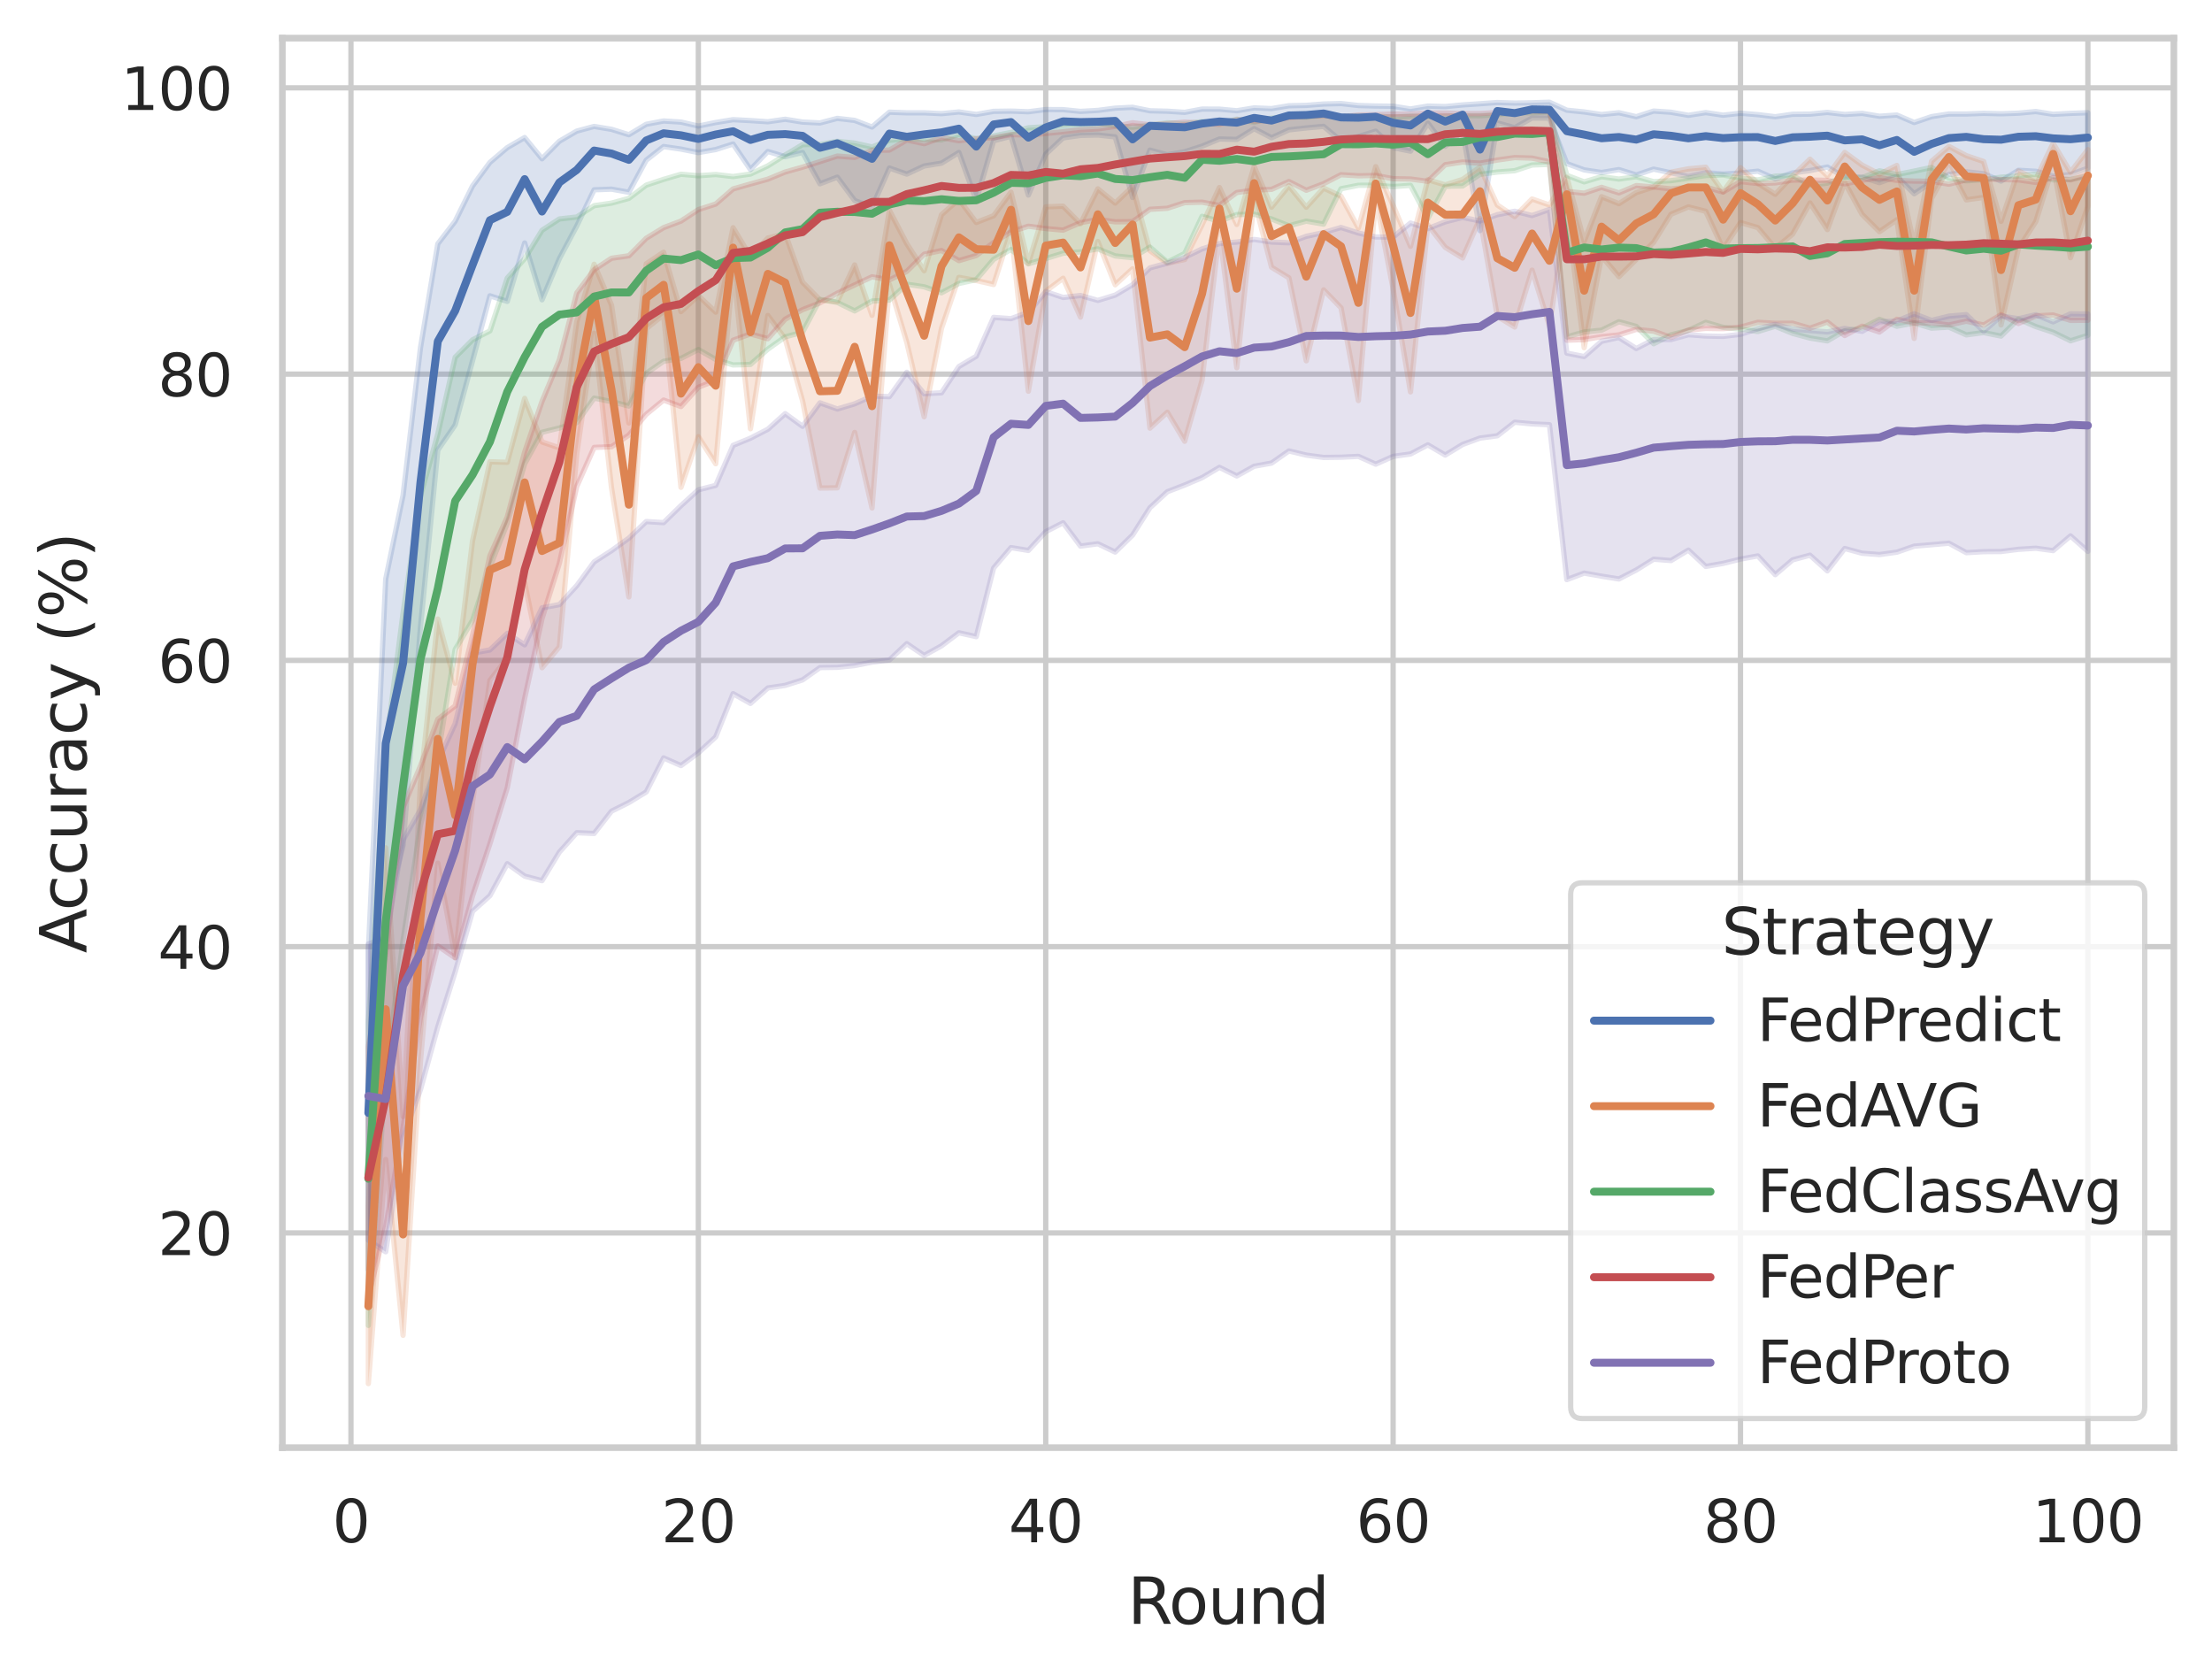 <?xml version="1.0" encoding="utf-8" standalone="no"?>
<!DOCTYPE svg PUBLIC "-//W3C//DTD SVG 1.1//EN"
  "http://www.w3.org/Graphics/SVG/1.1/DTD/svg11.dtd">
<svg xmlns:xlink="http://www.w3.org/1999/xlink" width="417.63pt" height="316.272pt" viewBox="0 0 417.63 316.272" xmlns="http://www.w3.org/2000/svg" version="1.1">
 <defs>
  <style type="text/css">*{stroke-linejoin: round; stroke-linecap: butt}</style>
 </defs>
 <g id="figure_1">
  <g id="patch_1">
   <path d="M 0 316.272 
L 417.63 316.272 
L 417.63 0 
L 0 0 
z
" style="fill: #ffffff"/>
  </g>
  <g id="axes_1">
   <g id="patch_2">
    <path d="M 53.31 273.312 
L 410.43 273.312 
L 410.43 7.2 
L 53.31 7.2 
z
" style="fill: #ffffff"/>
   </g>
   <g id="matplotlib.axis_1">
    <g id="xtick_1">
     <g id="line2d_1">
      <path d="M 66.263 273.312 
L 66.263 7.2 
" clip-path="url(#p0d50c5e06d)" style="fill: none; stroke: #cccccc; stroke-linecap: round"/>
     </g>
     <g id="text_1">
      <!-- 0 -->
      <g style="fill: #262626" transform="translate(62.764 291.17) scale(0.11 -0.11)">
       <defs>
        <path id="DejaVuSans-30" d="M 2034 4250 
Q 1547 4250 1301 3770 
Q 1056 3291 1056 2328 
Q 1056 1369 1301 889 
Q 1547 409 2034 409 
Q 2525 409 2770 889 
Q 3016 1369 3016 2328 
Q 3016 3291 2770 3770 
Q 2525 4250 2034 4250 
z
M 2034 4750 
Q 2819 4750 3233 4129 
Q 3647 3509 3647 2328 
Q 3647 1150 3233 529 
Q 2819 -91 2034 -91 
Q 1250 -91 836 529 
Q 422 1150 422 2328 
Q 422 3509 836 4129 
Q 1250 4750 2034 4750 
z
" transform="scale(0.016)"/>
       </defs>
       <use xlink:href="#DejaVuSans-30"/>
      </g>
     </g>
    </g>
    <g id="xtick_2">
     <g id="line2d_2">
      <path d="M 131.85 273.312 
L 131.85 7.2 
" clip-path="url(#p0d50c5e06d)" style="fill: none; stroke: #cccccc; stroke-linecap: round"/>
     </g>
     <g id="text_2">
      <!-- 20 -->
      <g style="fill: #262626" transform="translate(124.851 291.17) scale(0.11 -0.11)">
       <defs>
        <path id="DejaVuSans-32" d="M 1228 531 
L 3431 531 
L 3431 0 
L 469 0 
L 469 531 
Q 828 903 1448 1529 
Q 2069 2156 2228 2338 
Q 2531 2678 2651 2914 
Q 2772 3150 2772 3378 
Q 2772 3750 2511 3984 
Q 2250 4219 1831 4219 
Q 1534 4219 1204 4116 
Q 875 4013 500 3803 
L 500 4441 
Q 881 4594 1212 4672 
Q 1544 4750 1819 4750 
Q 2544 4750 2975 4387 
Q 3406 4025 3406 3419 
Q 3406 3131 3298 2873 
Q 3191 2616 2906 2266 
Q 2828 2175 2409 1742 
Q 1991 1309 1228 531 
z
" transform="scale(0.016)"/>
       </defs>
       <use xlink:href="#DejaVuSans-32"/>
       <use xlink:href="#DejaVuSans-30" x="63.623"/>
      </g>
     </g>
    </g>
    <g id="xtick_3">
     <g id="line2d_3">
      <path d="M 197.437 273.312 
L 197.437 7.2 
" clip-path="url(#p0d50c5e06d)" style="fill: none; stroke: #cccccc; stroke-linecap: round"/>
     </g>
     <g id="text_3">
      <!-- 40 -->
      <g style="fill: #262626" transform="translate(190.438 291.17) scale(0.11 -0.11)">
       <defs>
        <path id="DejaVuSans-34" d="M 2419 4116 
L 825 1625 
L 2419 1625 
L 2419 4116 
z
M 2253 4666 
L 3047 4666 
L 3047 1625 
L 3713 1625 
L 3713 1100 
L 3047 1100 
L 3047 0 
L 2419 0 
L 2419 1100 
L 313 1100 
L 313 1709 
L 2253 4666 
z
" transform="scale(0.016)"/>
       </defs>
       <use xlink:href="#DejaVuSans-34"/>
       <use xlink:href="#DejaVuSans-30" x="63.623"/>
      </g>
     </g>
    </g>
    <g id="xtick_4">
     <g id="line2d_4">
      <path d="M 263.024 273.312 
L 263.024 7.2 
" clip-path="url(#p0d50c5e06d)" style="fill: none; stroke: #cccccc; stroke-linecap: round"/>
     </g>
     <g id="text_4">
      <!-- 60 -->
      <g style="fill: #262626" transform="translate(256.025 291.17) scale(0.11 -0.11)">
       <defs>
        <path id="DejaVuSans-36" d="M 2113 2584 
Q 1688 2584 1439 2293 
Q 1191 2003 1191 1497 
Q 1191 994 1439 701 
Q 1688 409 2113 409 
Q 2538 409 2786 701 
Q 3034 994 3034 1497 
Q 3034 2003 2786 2293 
Q 2538 2584 2113 2584 
z
M 3366 4563 
L 3366 3988 
Q 3128 4100 2886 4159 
Q 2644 4219 2406 4219 
Q 1781 4219 1451 3797 
Q 1122 3375 1075 2522 
Q 1259 2794 1537 2939 
Q 1816 3084 2150 3084 
Q 2853 3084 3261 2657 
Q 3669 2231 3669 1497 
Q 3669 778 3244 343 
Q 2819 -91 2113 -91 
Q 1303 -91 875 529 
Q 447 1150 447 2328 
Q 447 3434 972 4092 
Q 1497 4750 2381 4750 
Q 2619 4750 2861 4703 
Q 3103 4656 3366 4563 
z
" transform="scale(0.016)"/>
       </defs>
       <use xlink:href="#DejaVuSans-36"/>
       <use xlink:href="#DejaVuSans-30" x="63.623"/>
      </g>
     </g>
    </g>
    <g id="xtick_5">
     <g id="line2d_5">
      <path d="M 328.61 273.312 
L 328.61 7.2 
" clip-path="url(#p0d50c5e06d)" style="fill: none; stroke: #cccccc; stroke-linecap: round"/>
     </g>
     <g id="text_5">
      <!-- 80 -->
      <g style="fill: #262626" transform="translate(321.612 291.17) scale(0.11 -0.11)">
       <defs>
        <path id="DejaVuSans-38" d="M 2034 2216 
Q 1584 2216 1326 1975 
Q 1069 1734 1069 1313 
Q 1069 891 1326 650 
Q 1584 409 2034 409 
Q 2484 409 2743 651 
Q 3003 894 3003 1313 
Q 3003 1734 2745 1975 
Q 2488 2216 2034 2216 
z
M 1403 2484 
Q 997 2584 770 2862 
Q 544 3141 544 3541 
Q 544 4100 942 4425 
Q 1341 4750 2034 4750 
Q 2731 4750 3128 4425 
Q 3525 4100 3525 3541 
Q 3525 3141 3298 2862 
Q 3072 2584 2669 2484 
Q 3125 2378 3379 2068 
Q 3634 1759 3634 1313 
Q 3634 634 3220 271 
Q 2806 -91 2034 -91 
Q 1263 -91 848 271 
Q 434 634 434 1313 
Q 434 1759 690 2068 
Q 947 2378 1403 2484 
z
M 1172 3481 
Q 1172 3119 1398 2916 
Q 1625 2713 2034 2713 
Q 2441 2713 2670 2916 
Q 2900 3119 2900 3481 
Q 2900 3844 2670 4047 
Q 2441 4250 2034 4250 
Q 1625 4250 1398 4047 
Q 1172 3844 1172 3481 
z
" transform="scale(0.016)"/>
       </defs>
       <use xlink:href="#DejaVuSans-38"/>
       <use xlink:href="#DejaVuSans-30" x="63.623"/>
      </g>
     </g>
    </g>
    <g id="xtick_6">
     <g id="line2d_6">
      <path d="M 394.197 273.312 
L 394.197 7.2 
" clip-path="url(#p0d50c5e06d)" style="fill: none; stroke: #cccccc; stroke-linecap: round"/>
     </g>
     <g id="text_6">
      <!-- 100 -->
      <g style="fill: #262626" transform="translate(383.699 291.17) scale(0.11 -0.11)">
       <defs>
        <path id="DejaVuSans-31" d="M 794 531 
L 1825 531 
L 1825 4091 
L 703 3866 
L 703 4441 
L 1819 4666 
L 2450 4666 
L 2450 531 
L 3481 531 
L 3481 0 
L 794 0 
L 794 531 
z
" transform="scale(0.016)"/>
       </defs>
       <use xlink:href="#DejaVuSans-31"/>
       <use xlink:href="#DejaVuSans-30" x="63.623"/>
       <use xlink:href="#DejaVuSans-30" x="127.246"/>
      </g>
     </g>
    </g>
    <g id="text_7">
     <!-- Round -->
     <g style="fill: #262626" transform="translate(212.886 306.576) scale(0.12 -0.12)">
      <defs>
       <path id="DejaVuSans-52" d="M 2841 2188 
Q 3044 2119 3236 1894 
Q 3428 1669 3622 1275 
L 4263 0 
L 3584 0 
L 2988 1197 
Q 2756 1666 2539 1819 
Q 2322 1972 1947 1972 
L 1259 1972 
L 1259 0 
L 628 0 
L 628 4666 
L 2053 4666 
Q 2853 4666 3247 4331 
Q 3641 3997 3641 3322 
Q 3641 2881 3436 2590 
Q 3231 2300 2841 2188 
z
M 1259 4147 
L 1259 2491 
L 2053 2491 
Q 2509 2491 2742 2702 
Q 2975 2913 2975 3322 
Q 2975 3731 2742 3939 
Q 2509 4147 2053 4147 
L 1259 4147 
z
" transform="scale(0.016)"/>
       <path id="DejaVuSans-6f" d="M 1959 3097 
Q 1497 3097 1228 2736 
Q 959 2375 959 1747 
Q 959 1119 1226 758 
Q 1494 397 1959 397 
Q 2419 397 2687 759 
Q 2956 1122 2956 1747 
Q 2956 2369 2687 2733 
Q 2419 3097 1959 3097 
z
M 1959 3584 
Q 2709 3584 3137 3096 
Q 3566 2609 3566 1747 
Q 3566 888 3137 398 
Q 2709 -91 1959 -91 
Q 1206 -91 779 398 
Q 353 888 353 1747 
Q 353 2609 779 3096 
Q 1206 3584 1959 3584 
z
" transform="scale(0.016)"/>
       <path id="DejaVuSans-75" d="M 544 1381 
L 544 3500 
L 1119 3500 
L 1119 1403 
Q 1119 906 1312 657 
Q 1506 409 1894 409 
Q 2359 409 2629 706 
Q 2900 1003 2900 1516 
L 2900 3500 
L 3475 3500 
L 3475 0 
L 2900 0 
L 2900 538 
Q 2691 219 2414 64 
Q 2138 -91 1772 -91 
Q 1169 -91 856 284 
Q 544 659 544 1381 
z
M 1991 3584 
L 1991 3584 
z
" transform="scale(0.016)"/>
       <path id="DejaVuSans-6e" d="M 3513 2113 
L 3513 0 
L 2938 0 
L 2938 2094 
Q 2938 2591 2744 2837 
Q 2550 3084 2163 3084 
Q 1697 3084 1428 2787 
Q 1159 2491 1159 1978 
L 1159 0 
L 581 0 
L 581 3500 
L 1159 3500 
L 1159 2956 
Q 1366 3272 1645 3428 
Q 1925 3584 2291 3584 
Q 2894 3584 3203 3211 
Q 3513 2838 3513 2113 
z
" transform="scale(0.016)"/>
       <path id="DejaVuSans-64" d="M 2906 2969 
L 2906 4863 
L 3481 4863 
L 3481 0 
L 2906 0 
L 2906 525 
Q 2725 213 2448 61 
Q 2172 -91 1784 -91 
Q 1150 -91 751 415 
Q 353 922 353 1747 
Q 353 2572 751 3078 
Q 1150 3584 1784 3584 
Q 2172 3584 2448 3432 
Q 2725 3281 2906 2969 
z
M 947 1747 
Q 947 1113 1208 752 
Q 1469 391 1925 391 
Q 2381 391 2643 752 
Q 2906 1113 2906 1747 
Q 2906 2381 2643 2742 
Q 2381 3103 1925 3103 
Q 1469 3103 1208 2742 
Q 947 2381 947 1747 
z
" transform="scale(0.016)"/>
      </defs>
      <use xlink:href="#DejaVuSans-52"/>
      <use xlink:href="#DejaVuSans-6f" x="64.982"/>
      <use xlink:href="#DejaVuSans-75" x="126.164"/>
      <use xlink:href="#DejaVuSans-6e" x="189.543"/>
      <use xlink:href="#DejaVuSans-64" x="252.922"/>
     </g>
    </g>
   </g>
   <g id="matplotlib.axis_2">
    <g id="ytick_1">
     <g id="line2d_7">
      <path d="M 53.31 232.766 
L 410.43 232.766 
" clip-path="url(#p0d50c5e06d)" style="fill: none; stroke: #cccccc; stroke-linecap: round"/>
     </g>
     <g id="text_8">
      <!-- 20 -->
      <g style="fill: #262626" transform="translate(29.812 236.945) scale(0.11 -0.11)">
       <use xlink:href="#DejaVuSans-32"/>
       <use xlink:href="#DejaVuSans-30" x="63.623"/>
      </g>
     </g>
    </g>
    <g id="ytick_2">
     <g id="line2d_8">
      <path d="M 53.31 178.72 
L 410.43 178.72 
" clip-path="url(#p0d50c5e06d)" style="fill: none; stroke: #cccccc; stroke-linecap: round"/>
     </g>
     <g id="text_9">
      <!-- 40 -->
      <g style="fill: #262626" transform="translate(29.812 182.9) scale(0.11 -0.11)">
       <use xlink:href="#DejaVuSans-34"/>
       <use xlink:href="#DejaVuSans-30" x="63.623"/>
      </g>
     </g>
    </g>
    <g id="ytick_3">
     <g id="line2d_9">
      <path d="M 53.31 124.675 
L 410.43 124.675 
" clip-path="url(#p0d50c5e06d)" style="fill: none; stroke: #cccccc; stroke-linecap: round"/>
     </g>
     <g id="text_10">
      <!-- 60 -->
      <g style="fill: #262626" transform="translate(29.812 128.854) scale(0.11 -0.11)">
       <use xlink:href="#DejaVuSans-36"/>
       <use xlink:href="#DejaVuSans-30" x="63.623"/>
      </g>
     </g>
    </g>
    <g id="ytick_4">
     <g id="line2d_10">
      <path d="M 53.31 70.63 
L 410.43 70.63 
" clip-path="url(#p0d50c5e06d)" style="fill: none; stroke: #cccccc; stroke-linecap: round"/>
     </g>
     <g id="text_11">
      <!-- 80 -->
      <g style="fill: #262626" transform="translate(29.812 74.809) scale(0.11 -0.11)">
       <use xlink:href="#DejaVuSans-38"/>
       <use xlink:href="#DejaVuSans-30" x="63.623"/>
      </g>
     </g>
    </g>
    <g id="ytick_5">
     <g id="line2d_11">
      <path d="M 53.31 16.585 
L 410.43 16.585 
" clip-path="url(#p0d50c5e06d)" style="fill: none; stroke: #cccccc; stroke-linecap: round"/>
     </g>
     <g id="text_12">
      <!-- 100 -->
      <g style="fill: #262626" transform="translate(22.814 20.764) scale(0.11 -0.11)">
       <use xlink:href="#DejaVuSans-31"/>
       <use xlink:href="#DejaVuSans-30" x="63.623"/>
       <use xlink:href="#DejaVuSans-30" x="127.246"/>
      </g>
     </g>
    </g>
    <g id="text_13">
     <!-- Accuracy (%) -->
     <g style="fill: #262626" transform="translate(16.318 179.939) rotate(-90) scale(0.12 -0.12)">
      <defs>
       <path id="DejaVuSans-41" d="M 2188 4044 
L 1331 1722 
L 3047 1722 
L 2188 4044 
z
M 1831 4666 
L 2547 4666 
L 4325 0 
L 3669 0 
L 3244 1197 
L 1141 1197 
L 716 0 
L 50 0 
L 1831 4666 
z
" transform="scale(0.016)"/>
       <path id="DejaVuSans-63" d="M 3122 3366 
L 3122 2828 
Q 2878 2963 2633 3030 
Q 2388 3097 2138 3097 
Q 1578 3097 1268 2742 
Q 959 2388 959 1747 
Q 959 1106 1268 751 
Q 1578 397 2138 397 
Q 2388 397 2633 464 
Q 2878 531 3122 666 
L 3122 134 
Q 2881 22 2623 -34 
Q 2366 -91 2075 -91 
Q 1284 -91 818 406 
Q 353 903 353 1747 
Q 353 2603 823 3093 
Q 1294 3584 2113 3584 
Q 2378 3584 2631 3529 
Q 2884 3475 3122 3366 
z
" transform="scale(0.016)"/>
       <path id="DejaVuSans-72" d="M 2631 2963 
Q 2534 3019 2420 3045 
Q 2306 3072 2169 3072 
Q 1681 3072 1420 2755 
Q 1159 2438 1159 1844 
L 1159 0 
L 581 0 
L 581 3500 
L 1159 3500 
L 1159 2956 
Q 1341 3275 1631 3429 
Q 1922 3584 2338 3584 
Q 2397 3584 2469 3576 
Q 2541 3569 2628 3553 
L 2631 2963 
z
" transform="scale(0.016)"/>
       <path id="DejaVuSans-61" d="M 2194 1759 
Q 1497 1759 1228 1600 
Q 959 1441 959 1056 
Q 959 750 1161 570 
Q 1363 391 1709 391 
Q 2188 391 2477 730 
Q 2766 1069 2766 1631 
L 2766 1759 
L 2194 1759 
z
M 3341 1997 
L 3341 0 
L 2766 0 
L 2766 531 
Q 2569 213 2275 61 
Q 1981 -91 1556 -91 
Q 1019 -91 701 211 
Q 384 513 384 1019 
Q 384 1609 779 1909 
Q 1175 2209 1959 2209 
L 2766 2209 
L 2766 2266 
Q 2766 2663 2505 2880 
Q 2244 3097 1772 3097 
Q 1472 3097 1187 3025 
Q 903 2953 641 2809 
L 641 3341 
Q 956 3463 1253 3523 
Q 1550 3584 1831 3584 
Q 2591 3584 2966 3190 
Q 3341 2797 3341 1997 
z
" transform="scale(0.016)"/>
       <path id="DejaVuSans-79" d="M 2059 -325 
Q 1816 -950 1584 -1140 
Q 1353 -1331 966 -1331 
L 506 -1331 
L 506 -850 
L 844 -850 
Q 1081 -850 1212 -737 
Q 1344 -625 1503 -206 
L 1606 56 
L 191 3500 
L 800 3500 
L 1894 763 
L 2988 3500 
L 3597 3500 
L 2059 -325 
z
" transform="scale(0.016)"/>
       <path id="DejaVuSans-20" transform="scale(0.016)"/>
       <path id="DejaVuSans-28" d="M 1984 4856 
Q 1566 4138 1362 3434 
Q 1159 2731 1159 2009 
Q 1159 1288 1364 580 
Q 1569 -128 1984 -844 
L 1484 -844 
Q 1016 -109 783 600 
Q 550 1309 550 2009 
Q 550 2706 781 3412 
Q 1013 4119 1484 4856 
L 1984 4856 
z
" transform="scale(0.016)"/>
       <path id="DejaVuSans-25" d="M 4653 2053 
Q 4381 2053 4226 1822 
Q 4072 1591 4072 1178 
Q 4072 772 4226 539 
Q 4381 306 4653 306 
Q 4919 306 5073 539 
Q 5228 772 5228 1178 
Q 5228 1588 5073 1820 
Q 4919 2053 4653 2053 
z
M 4653 2450 
Q 5147 2450 5437 2106 
Q 5728 1763 5728 1178 
Q 5728 594 5436 251 
Q 5144 -91 4653 -91 
Q 4153 -91 3862 251 
Q 3572 594 3572 1178 
Q 3572 1766 3864 2108 
Q 4156 2450 4653 2450 
z
M 1428 4353 
Q 1159 4353 1004 4120 
Q 850 3888 850 3481 
Q 850 3069 1003 2837 
Q 1156 2606 1428 2606 
Q 1700 2606 1854 2837 
Q 2009 3069 2009 3481 
Q 2009 3884 1853 4118 
Q 1697 4353 1428 4353 
z
M 4250 4750 
L 4750 4750 
L 1831 -91 
L 1331 -91 
L 4250 4750 
z
M 1428 4750 
Q 1922 4750 2215 4408 
Q 2509 4066 2509 3481 
Q 2509 2891 2217 2550 
Q 1925 2209 1428 2209 
Q 931 2209 642 2551 
Q 353 2894 353 3481 
Q 353 4063 643 4406 
Q 934 4750 1428 4750 
z
" transform="scale(0.016)"/>
       <path id="DejaVuSans-29" d="M 513 4856 
L 1013 4856 
Q 1481 4119 1714 3412 
Q 1947 2706 1947 2009 
Q 1947 1309 1714 600 
Q 1481 -109 1013 -844 
L 513 -844 
Q 928 -128 1133 580 
Q 1338 1288 1338 2009 
Q 1338 2731 1133 3434 
Q 928 4138 513 4856 
z
" transform="scale(0.016)"/>
      </defs>
      <use xlink:href="#DejaVuSans-41"/>
      <use xlink:href="#DejaVuSans-63" x="66.658"/>
      <use xlink:href="#DejaVuSans-63" x="121.639"/>
      <use xlink:href="#DejaVuSans-75" x="176.619"/>
      <use xlink:href="#DejaVuSans-72" x="239.998"/>
      <use xlink:href="#DejaVuSans-61" x="281.111"/>
      <use xlink:href="#DejaVuSans-63" x="342.391"/>
      <use xlink:href="#DejaVuSans-79" x="397.371"/>
      <use xlink:href="#DejaVuSans-20" x="456.551"/>
      <use xlink:href="#DejaVuSans-28" x="488.338"/>
      <use xlink:href="#DejaVuSans-25" x="527.352"/>
      <use xlink:href="#DejaVuSans-29" x="622.371"/>
     </g>
    </g>
   </g>
   <g id="PolyCollection_1">
    <defs>
     <path id="md886fabb04" d="M 69.543 -136.769 
L 69.543 -76.594 
L 72.822 -143.853 
L 76.101 -156.66 
L 79.381 -197.849 
L 82.66 -231.292 
L 85.939 -236.048 
L 89.219 -248.17 
L 92.498 -260.426 
L 95.777 -259.371 
L 99.057 -270.401 
L 102.336 -259.672 
L 105.615 -267.447 
L 108.895 -273.618 
L 112.174 -280.439 
L 115.453 -280.56 
L 118.733 -279.971 
L 122.012 -286.04 
L 125.291 -288.603 
L 128.571 -288.123 
L 131.85 -287.465 
L 135.13 -288.037 
L 138.409 -289.084 
L 141.688 -284.26 
L 144.968 -287.674 
L 148.247 -286.691 
L 151.526 -287.483 
L 154.806 -281.576 
L 158.085 -282.825 
L 161.364 -278.414 
L 164.644 -277.151 
L 167.923 -284.552 
L 171.202 -283.403 
L 174.482 -284.931 
L 177.761 -285.469 
L 181.04 -287.488 
L 184.32 -278.422 
L 187.599 -289.696 
L 190.878 -290.553 
L 194.158 -279.45 
L 197.437 -287.183 
L 200.716 -290.242 
L 203.996 -290.71 
L 207.275 -290.782 
L 210.554 -290.429 
L 213.834 -278.991 
L 217.113 -287.932 
L 220.392 -287.056 
L 223.672 -287.625 
L 226.951 -288.679 
L 230.23 -290.027 
L 233.51 -289.949 
L 236.789 -291.985 
L 240.068 -290.269 
L 243.348 -291.757 
L 246.627 -292.118 
L 249.906 -292.415 
L 253.186 -289.661 
L 256.465 -290.498 
L 259.744 -291.498 
L 263.024 -288.405 
L 266.303 -287.731 
L 269.582 -293.026 
L 272.862 -288.645 
L 276.141 -291.57 
L 279.42 -272.738 
L 282.7 -293.073 
L 285.979 -292.163 
L 289.258 -293.994 
L 292.538 -293.962 
L 295.817 -285.388 
L 299.096 -284.197 
L 302.376 -283.706 
L 305.655 -284.254 
L 308.934 -283.245 
L 312.214 -284.341 
L 315.493 -283.651 
L 318.772 -282.934 
L 322.052 -283.676 
L 325.331 -283.409 
L 328.61 -283.615 
L 331.89 -283.955 
L 335.169 -282.505 
L 338.449 -283.631 
L 341.728 -284.066 
L 345.007 -284.737 
L 348.287 -282.807 
L 351.566 -282.828 
L 354.845 -281.789 
L 358.125 -282.965 
L 361.404 -279.687 
L 364.683 -281.884 
L 367.963 -283.339 
L 371.242 -283.833 
L 374.521 -283.483 
L 377.801 -282.084 
L 381.08 -284.123 
L 384.359 -283.935 
L 387.639 -283.016 
L 390.918 -283.313 
L 394.197 -284.535 
L 394.197 -294.991 
L 394.197 -294.991 
L 390.918 -294.872 
L 387.639 -294.697 
L 384.359 -295.215 
L 381.08 -294.91 
L 377.801 -294.795 
L 374.521 -294.879 
L 371.242 -294.755 
L 367.963 -294.758 
L 364.683 -294.254 
L 361.404 -293.143 
L 358.125 -294.554 
L 354.845 -294.328 
L 351.566 -294.872 
L 348.287 -294.666 
L 345.007 -295.053 
L 341.728 -294.731 
L 338.449 -294.699 
L 335.169 -294.235 
L 331.89 -294.63 
L 328.61 -294.897 
L 325.331 -294.527 
L 322.052 -295.016 
L 318.772 -294.504 
L 315.493 -295.081 
L 312.214 -295.305 
L 308.934 -294.24 
L 305.655 -294.991 
L 302.376 -294.651 
L 299.096 -295.137 
L 295.817 -295.469 
L 292.538 -296.976 
L 289.258 -296.87 
L 285.979 -296.814 
L 282.7 -296.918 
L 279.42 -296.684 
L 276.141 -296.464 
L 272.862 -296.154 
L 269.582 -296.247 
L 266.303 -295.697 
L 263.024 -296.221 
L 259.744 -296.259 
L 256.465 -296.354 
L 253.186 -296.724 
L 249.906 -296.636 
L 246.627 -296.379 
L 243.348 -296.31 
L 240.068 -295.768 
L 236.789 -295.904 
L 233.51 -295.366 
L 230.23 -295.669 
L 226.951 -295.679 
L 223.672 -295.063 
L 220.392 -295.276 
L 217.113 -295.357 
L 213.834 -296.017 
L 210.554 -295.852 
L 207.275 -295.429 
L 203.996 -295.24 
L 200.716 -295.575 
L 197.437 -295.593 
L 194.158 -295.173 
L 190.878 -295.298 
L 187.599 -295.248 
L 184.32 -294.67 
L 181.04 -295.135 
L 177.761 -294.817 
L 174.482 -294.98 
L 171.202 -294.978 
L 167.923 -295.091 
L 164.644 -292.29 
L 161.364 -293.542 
L 158.085 -293.922 
L 154.806 -293.063 
L 151.526 -293.228 
L 148.247 -293.759 
L 144.968 -293.288 
L 141.688 -293.507 
L 138.409 -293.681 
L 135.13 -293.143 
L 131.85 -292.474 
L 128.571 -293.227 
L 125.291 -293.43 
L 122.012 -292.812 
L 118.733 -290.837 
L 115.453 -291.857 
L 112.174 -292.402 
L 108.895 -291.522 
L 105.615 -289.609 
L 102.336 -286.296 
L 99.057 -290.305 
L 95.777 -288.403 
L 92.498 -285.609 
L 89.219 -281.162 
L 85.939 -274.507 
L 82.66 -270.239 
L 79.381 -250.581 
L 76.101 -222.789 
L 72.822 -206.942 
L 69.543 -136.769 
z
" style="stroke: #4c72b0; stroke-opacity: 0.2"/>
    </defs>
    <g clip-path="url(#p0d50c5e06d)">
     <use xlink:href="#md886fabb04" x="0" y="316.272" style="fill: #4c72b0; fill-opacity: 0.2; stroke: #4c72b0; stroke-opacity: 0.2"/>
    </g>
   </g>
   <g id="PolyCollection_2">
    <defs>
     <path id="m6a79863cb0" d="M 69.543 -88.071 
L 69.543 -55.056 
L 72.822 -97.373 
L 76.101 -64.17 
L 79.381 -115.88 
L 82.66 -153.305 
L 85.939 -135.478 
L 89.219 -164.816 
L 92.498 -187.821 
L 95.777 -192.033 
L 99.057 -206.281 
L 102.336 -190.207 
L 105.615 -194.162 
L 108.895 -230.582 
L 112.174 -253.357 
L 115.453 -224.197 
L 118.733 -203.571 
L 122.012 -254.238 
L 125.291 -256.847 
L 128.571 -224.265 
L 131.85 -233.826 
L 135.13 -228.716 
L 138.409 -265.667 
L 141.688 -235.323 
L 144.968 -256.707 
L 148.247 -252.31 
L 151.526 -240.593 
L 154.806 -224.127 
L 158.085 -224.177 
L 161.364 -234.636 
L 164.644 -220.363 
L 167.923 -262.576 
L 171.202 -251.643 
L 174.482 -237.587 
L 177.761 -254.289 
L 181.04 -263.906 
L 184.32 -263.314 
L 187.599 -262.558 
L 190.878 -272.752 
L 194.158 -242.414 
L 197.437 -261.296 
L 200.716 -263.74 
L 203.996 -256.405 
L 207.275 -270.687 
L 210.554 -262.509 
L 213.834 -265.529 
L 217.113 -235.442 
L 220.392 -238.44 
L 223.672 -232.964 
L 226.951 -244.472 
L 230.23 -272.391 
L 233.51 -246.839 
L 236.789 -278.547 
L 240.068 -265.826 
L 243.348 -263.824 
L 246.627 -248.154 
L 249.906 -261.545 
L 253.186 -258.165 
L 256.465 -240.65 
L 259.744 -278.742 
L 263.024 -261.731 
L 266.303 -242.281 
L 269.582 -273.809 
L 272.862 -269.577 
L 276.141 -267.562 
L 279.42 -275.003 
L 282.7 -256.549 
L 285.979 -254.528 
L 289.258 -265.266 
L 292.538 -254.721 
L 295.817 -276.296 
L 299.096 -250.628 
L 302.376 -267.932 
L 305.655 -264.042 
L 308.934 -267.309 
L 312.214 -270.534 
L 315.493 -275.825 
L 318.772 -277.205 
L 322.052 -276.379 
L 325.331 -269.279 
L 328.61 -274.259 
L 331.89 -273.3 
L 335.169 -269.412 
L 338.449 -272.073 
L 341.728 -277.953 
L 345.007 -272.933 
L 348.287 -281.818 
L 351.566 -275.8 
L 354.845 -272.534 
L 358.125 -274.777 
L 361.404 -252.382 
L 364.683 -278.812 
L 367.963 -284.739 
L 371.242 -278.542 
L 374.521 -279.004 
L 377.801 -254.932 
L 381.08 -269.363 
L 384.359 -274.432 
L 387.639 -284.938 
L 390.918 -267.622 
L 394.197 -277.346 
L 394.197 -288.026 
L 394.197 -288.026 
L 390.918 -283.762 
L 387.639 -289.21 
L 384.359 -282.407 
L 381.08 -284.006 
L 377.801 -274.49 
L 374.521 -285.778 
L 371.242 -286.89 
L 367.963 -288.626 
L 364.683 -285.827 
L 361.404 -269.954 
L 358.125 -285.04 
L 354.845 -283.408 
L 351.566 -285.108 
L 348.287 -287.504 
L 345.007 -283.051 
L 341.728 -286.221 
L 338.449 -283.045 
L 335.169 -279.593 
L 331.89 -281.676 
L 328.61 -284.613 
L 325.331 -280.06 
L 322.052 -284.7 
L 318.772 -284.397 
L 315.493 -283.769 
L 312.214 -280.972 
L 308.934 -279.917 
L 305.655 -277.819 
L 302.376 -279.137 
L 299.096 -270.713 
L 295.817 -282.832 
L 292.538 -277.565 
L 289.258 -278.703 
L 285.979 -275.382 
L 282.7 -277.568 
L 279.42 -284.714 
L 276.141 -282.394 
L 272.862 -281.366 
L 269.582 -282.342 
L 266.303 -269.778 
L 263.024 -277.494 
L 259.744 -284.807 
L 256.465 -273.225 
L 253.186 -279.222 
L 249.906 -280.77 
L 246.627 -277.155 
L 243.348 -281.194 
L 240.068 -277.161 
L 236.789 -284.835 
L 233.51 -273.9 
L 230.23 -280.866 
L 226.951 -273.84 
L 223.672 -267.276 
L 220.392 -266.581 
L 217.113 -268.942 
L 213.834 -281.058 
L 210.554 -277.931 
L 207.275 -280.616 
L 203.996 -274.027 
L 200.716 -277.345 
L 197.437 -277.223 
L 194.158 -266.568 
L 190.878 -279.993 
L 187.599 -275.548 
L 184.32 -274.27 
L 181.04 -278.648 
L 177.761 -275.743 
L 174.482 -265.158 
L 171.202 -270.267 
L 167.923 -276.561 
L 164.644 -256.736 
L 161.364 -266.255 
L 158.085 -259.311 
L 154.806 -259.651 
L 151.526 -262.989 
L 148.247 -272.126 
L 144.968 -271.332 
L 141.688 -267.825 
L 138.409 -273.275 
L 135.13 -257.335 
L 131.85 -260.457 
L 128.571 -257.441 
L 125.291 -268.658 
L 122.012 -266.47 
L 118.733 -236.416 
L 115.453 -258.667 
L 112.174 -266.389 
L 108.895 -255.533 
L 105.615 -231.712 
L 102.336 -232.838 
L 99.057 -241.059 
L 95.777 -228.988 
L 92.498 -229.09 
L 89.219 -214.191 
L 85.939 -187.283 
L 82.66 -199.393 
L 79.381 -168.33 
L 76.101 -105.49 
L 72.822 -156.21 
L 69.543 -88.071 
z
" style="stroke: #dd8452; stroke-opacity: 0.2"/>
    </defs>
    <g clip-path="url(#p0d50c5e06d)">
     <use xlink:href="#m6a79863cb0" x="0" y="316.272" style="fill: #dd8452; fill-opacity: 0.2; stroke: #dd8452; stroke-opacity: 0.2"/>
    </g>
   </g>
   <g id="PolyCollection_3">
    <defs>
     <path id="mfaac827de0" d="M 69.543 -123.157 
L 69.543 -66.042 
L 72.822 -113.516 
L 76.101 -138.745 
L 79.381 -160.482 
L 82.66 -173.522 
L 85.939 -193.669 
L 89.219 -199.157 
L 92.498 -209.22 
L 95.777 -217.515 
L 99.057 -228.708 
L 102.336 -234.661 
L 105.615 -235.473 
L 108.895 -236.498 
L 112.174 -241.115 
L 115.453 -240.456 
L 118.733 -239.618 
L 122.012 -245.793 
L 125.291 -248.067 
L 128.571 -248.606 
L 131.85 -250.29 
L 135.13 -248.405 
L 138.409 -247.368 
L 141.688 -247.464 
L 144.968 -250.355 
L 148.247 -252.676 
L 151.526 -253.558 
L 154.806 -259.742 
L 158.085 -259.177 
L 161.364 -257.577 
L 164.644 -259.433 
L 167.923 -259.621 
L 171.202 -262.611 
L 174.482 -262.121 
L 177.761 -260.998 
L 181.04 -262.751 
L 184.32 -263.476 
L 187.599 -267.322 
L 190.878 -269.17 
L 194.158 -266.455 
L 197.437 -267.46 
L 200.716 -268.461 
L 203.996 -268.717 
L 207.275 -269.288 
L 210.554 -267.952 
L 213.834 -267.615 
L 217.113 -269.62 
L 220.392 -266.775 
L 223.672 -268.42 
L 226.951 -275.433 
L 230.23 -274.496 
L 233.51 -275.757 
L 236.789 -275.831 
L 240.068 -274.935 
L 243.348 -273.637 
L 246.627 -274.52 
L 249.906 -273.955 
L 253.186 -280.638 
L 256.465 -281.286 
L 259.744 -281.3 
L 263.024 -281.044 
L 266.303 -281.275 
L 269.582 -275.036 
L 272.862 -281.1 
L 276.141 -281.156 
L 279.42 -283.358 
L 282.7 -283.792 
L 285.979 -284.042 
L 289.258 -285.118 
L 292.538 -285.242 
L 295.817 -252.666 
L 299.096 -253.592 
L 302.376 -253.935 
L 305.655 -255.534 
L 308.934 -254.646 
L 312.214 -251.37 
L 315.493 -253.056 
L 318.772 -253.896 
L 322.052 -255.413 
L 325.331 -254.466 
L 328.61 -254.128 
L 331.89 -253.689 
L 335.169 -254.674 
L 338.449 -253.33 
L 341.728 -252.448 
L 345.007 -251.917 
L 348.287 -253.822 
L 351.566 -254.294 
L 354.845 -255.988 
L 358.125 -254.679 
L 361.404 -255.296 
L 364.683 -254.323 
L 367.963 -254.515 
L 371.242 -253.049 
L 374.521 -253.487 
L 377.801 -252.818 
L 381.08 -256.03 
L 384.359 -254.618 
L 387.639 -253.54 
L 390.918 -251.93 
L 394.197 -252.971 
L 394.197 -283.063 
L 394.197 -283.063 
L 390.918 -282.4 
L 387.639 -282.309 
L 384.359 -283.391 
L 381.08 -283.059 
L 377.801 -282.818 
L 374.521 -282.369 
L 371.242 -282.13 
L 367.963 -282.635 
L 364.683 -284.658 
L 361.404 -283.968 
L 358.125 -283.316 
L 354.845 -284.026 
L 351.566 -282.728 
L 348.287 -282.888 
L 345.007 -281.701 
L 341.728 -281.338 
L 338.449 -283.148 
L 335.169 -283.019 
L 331.89 -282.3 
L 328.61 -282.657 
L 325.331 -283.236 
L 322.052 -283.138 
L 318.772 -282.636 
L 315.493 -282.166 
L 312.214 -281.973 
L 308.934 -282.917 
L 305.655 -282.468 
L 302.376 -282.918 
L 299.096 -281.937 
L 295.817 -283.173 
L 292.538 -295.131 
L 289.258 -294.983 
L 285.979 -294.972 
L 282.7 -294.61 
L 279.42 -294.425 
L 276.141 -294.431 
L 272.862 -294.327 
L 269.582 -294.235 
L 266.303 -294.356 
L 263.024 -294.125 
L 259.744 -294.389 
L 256.465 -294.419 
L 253.186 -294.259 
L 249.906 -294.504 
L 246.627 -294.164 
L 243.348 -294.342 
L 240.068 -293.971 
L 236.789 -293.196 
L 233.51 -293.773 
L 230.23 -292.969 
L 226.951 -293.331 
L 223.672 -292.907 
L 220.392 -293.091 
L 217.113 -292.678 
L 213.834 -292.258 
L 210.554 -292.573 
L 207.275 -293.029 
L 203.996 -292.957 
L 200.716 -292.839 
L 197.437 -292.352 
L 194.158 -292.144 
L 190.878 -291.27 
L 187.599 -290.602 
L 184.32 -290.095 
L 181.04 -290.893 
L 177.761 -289.862 
L 174.482 -289.958 
L 171.202 -290.057 
L 167.923 -289.791 
L 164.644 -288.524 
L 161.364 -289.251 
L 158.085 -289.591 
L 154.806 -289.014 
L 151.526 -288.971 
L 148.247 -287.012 
L 144.968 -284.959 
L 141.688 -283.411 
L 138.409 -282.944 
L 135.13 -283.327 
L 131.85 -283.094 
L 128.571 -283.378 
L 125.291 -282.407 
L 122.012 -281.322 
L 118.733 -278.825 
L 115.453 -277.925 
L 112.174 -277.445 
L 108.895 -275.298 
L 105.615 -274.934 
L 102.336 -272.795 
L 99.057 -267.427 
L 95.777 -263.778 
L 92.498 -253.798 
L 89.219 -252.108 
L 85.939 -248.829 
L 82.66 -234.346 
L 79.381 -222.637 
L 76.101 -200.563 
L 72.822 -175.045 
L 69.543 -123.157 
z
" style="stroke: #55a868; stroke-opacity: 0.2"/>
    </defs>
    <g clip-path="url(#p0d50c5e06d)">
     <use xlink:href="#mfaac827de0" x="0" y="316.272" style="fill: #55a868; fill-opacity: 0.2; stroke: #55a868; stroke-opacity: 0.2"/>
    </g>
   </g>
   <g id="PolyCollection_4">
    <defs>
     <path id="m81b90d39f4" d="M 69.543 -118.686 
L 69.543 -71.571 
L 72.822 -84.654 
L 76.101 -103.369 
L 79.381 -124.244 
L 82.66 -137.691 
L 85.939 -135.434 
L 89.219 -147.144 
L 92.498 -156.986 
L 95.777 -167.542 
L 99.057 -184.427 
L 102.336 -199.488 
L 105.615 -209.952 
L 108.895 -224.434 
L 112.174 -231.803 
L 115.453 -231.934 
L 118.733 -234.13 
L 122.012 -238.054 
L 125.291 -240.739 
L 128.571 -239.519 
L 131.85 -243.162 
L 135.13 -244.46 
L 138.409 -252.039 
L 141.688 -253.23 
L 144.968 -252.325 
L 148.247 -256.017 
L 151.526 -257.811 
L 154.806 -259.09 
L 158.085 -260.921 
L 161.364 -262.485 
L 164.644 -264.013 
L 167.923 -263.429 
L 171.202 -265.027 
L 174.482 -268.278 
L 177.761 -268.976 
L 181.04 -267.066 
L 184.32 -268.028 
L 187.599 -270.478 
L 190.878 -272.498 
L 194.158 -273.565 
L 197.437 -273.127 
L 200.716 -272.825 
L 203.996 -274.221 
L 207.275 -274.859 
L 210.554 -274.391 
L 213.834 -274.426 
L 217.113 -276.759 
L 220.392 -276.951 
L 223.672 -278.013 
L 226.951 -278.101 
L 230.23 -277.494 
L 233.51 -279.929 
L 236.789 -280.388 
L 240.068 -280.52 
L 243.348 -281.998 
L 246.627 -280.352 
L 249.906 -281.592 
L 253.186 -283.289 
L 256.465 -283.082 
L 259.744 -283.152 
L 263.024 -282.533 
L 266.303 -282.472 
L 269.582 -282.043 
L 272.862 -285.18 
L 276.141 -285.68 
L 279.42 -285.465 
L 282.7 -286.061 
L 285.979 -286.522 
L 289.258 -286.422 
L 292.538 -285.721 
L 295.817 -252.044 
L 299.096 -252.163 
L 302.376 -252.707 
L 305.655 -253.049 
L 308.934 -254.082 
L 312.214 -253.747 
L 315.493 -252.567 
L 318.772 -253.94 
L 322.052 -254.275 
L 325.331 -254.222 
L 328.61 -254.516 
L 331.89 -255.42 
L 335.169 -255.233 
L 338.449 -255.251 
L 341.728 -254.307 
L 345.007 -255.476 
L 348.287 -252.923 
L 351.566 -254.683 
L 354.845 -253.588 
L 358.125 -256.002 
L 361.404 -255.294 
L 364.683 -255.323 
L 367.963 -254.916 
L 371.242 -255.635 
L 374.521 -254.908 
L 377.801 -256.862 
L 381.08 -255.197 
L 384.359 -256.634 
L 387.639 -256.803 
L 390.918 -255.786 
L 394.197 -255.805 
L 394.197 -283.309 
L 394.197 -283.309 
L 390.918 -282.32 
L 387.639 -282.747 
L 384.359 -281.836 
L 381.08 -282.306 
L 377.801 -282.367 
L 374.521 -282.495 
L 371.242 -282.301 
L 367.963 -281.504 
L 364.683 -282.051 
L 361.404 -282.077 
L 358.125 -282.222 
L 354.845 -282.729 
L 351.566 -282.237 
L 348.287 -281.553 
L 345.007 -282.209 
L 341.728 -282.288 
L 338.449 -282.263 
L 335.169 -281.747 
L 331.89 -281.625 
L 328.61 -281.995 
L 325.331 -280.013 
L 322.052 -280.95 
L 318.772 -280.916 
L 315.493 -280.598 
L 312.214 -280.968 
L 308.934 -281.234 
L 305.655 -279.853 
L 302.376 -280.902 
L 299.096 -279.797 
L 295.817 -280.144 
L 292.538 -295.235 
L 289.258 -295.314 
L 285.979 -295.089 
L 282.7 -295.026 
L 279.42 -294.832 
L 276.141 -294.837 
L 272.862 -294.925 
L 269.582 -294.944 
L 266.303 -294.743 
L 263.024 -294.737 
L 259.744 -294.635 
L 256.465 -294.565 
L 253.186 -294.22 
L 249.906 -294.441 
L 246.627 -294.336 
L 243.348 -294.082 
L 240.068 -293.537 
L 236.789 -293.438 
L 233.51 -293.692 
L 230.23 -292.782 
L 226.951 -293.048 
L 223.672 -293.219 
L 220.392 -292.919 
L 217.113 -292.704 
L 213.834 -293.094 
L 210.554 -292.403 
L 207.275 -291.941 
L 203.996 -291.769 
L 200.716 -291.39 
L 197.437 -291.07 
L 194.158 -290.767 
L 190.878 -290.855 
L 187.599 -290.273 
L 184.32 -290.074 
L 181.04 -289.702 
L 177.761 -290.287 
L 174.482 -289.145 
L 171.202 -289.839 
L 167.923 -287.937 
L 164.644 -287.906 
L 161.364 -286.559 
L 158.085 -286.809 
L 154.806 -285.752 
L 151.526 -284.715 
L 148.247 -283.794 
L 144.968 -282.442 
L 141.688 -281.537 
L 138.409 -280.603 
L 135.13 -277.754 
L 131.85 -276.691 
L 128.571 -274.532 
L 125.291 -273.293 
L 122.012 -271.296 
L 118.733 -267.981 
L 115.453 -267.512 
L 112.174 -265.358 
L 108.895 -260.97 
L 105.615 -248.358 
L 102.336 -240.492 
L 99.057 -230.919 
L 95.777 -218.669 
L 92.498 -211.355 
L 89.219 -196.323 
L 85.939 -183.001 
L 82.66 -180.481 
L 79.381 -171.653 
L 76.101 -163.829 
L 72.822 -136.197 
L 69.543 -118.686 
z
" style="stroke: #c44e52; stroke-opacity: 0.2"/>
    </defs>
    <g clip-path="url(#p0d50c5e06d)">
     <use xlink:href="#m81b90d39f4" x="0" y="316.272" style="fill: #c44e52; fill-opacity: 0.2; stroke: #c44e52; stroke-opacity: 0.2"/>
    </g>
   </g>
   <g id="PolyCollection_5">
    <defs>
     <path id="mb4840c134a" d="M 69.543 -138.055 
L 69.543 -82.132 
L 72.822 -79.942 
L 76.101 -101.521 
L 79.381 -110.533 
L 82.66 -122.429 
L 85.939 -132.783 
L 89.219 -144.219 
L 92.498 -147.173 
L 95.777 -153.212 
L 99.057 -150.866 
L 102.336 -150.006 
L 105.615 -155.407 
L 108.895 -159.061 
L 112.174 -158.916 
L 115.453 -163.125 
L 118.733 -164.763 
L 122.012 -166.761 
L 125.291 -173.183 
L 128.571 -171.735 
L 131.85 -174.141 
L 135.13 -177.148 
L 138.409 -185.309 
L 141.688 -183.471 
L 144.968 -186.385 
L 148.247 -186.876 
L 151.526 -187.912 
L 154.806 -190.235 
L 158.085 -190.287 
L 161.364 -190.614 
L 164.644 -191.272 
L 167.923 -191.67 
L 171.202 -194.758 
L 174.482 -192.524 
L 177.761 -194.345 
L 181.04 -196.808 
L 184.32 -196.076 
L 187.599 -209.034 
L 190.878 -212.888 
L 194.158 -212.35 
L 197.437 -215.898 
L 200.716 -217.572 
L 203.996 -213.175 
L 207.275 -213.608 
L 210.554 -212.046 
L 213.834 -215.251 
L 217.113 -220.414 
L 220.392 -223.433 
L 223.672 -224.697 
L 226.951 -226.095 
L 230.23 -228.036 
L 233.51 -226.414 
L 236.789 -228.247 
L 240.068 -228.841 
L 243.348 -231.137 
L 246.627 -230.349 
L 249.906 -229.908 
L 253.186 -229.95 
L 256.465 -230.112 
L 259.744 -228.641 
L 263.024 -230.109 
L 266.303 -230.558 
L 269.582 -232.287 
L 272.862 -230.358 
L 276.141 -232.357 
L 279.42 -233.563 
L 282.7 -233.997 
L 285.979 -236.555 
L 289.258 -236.243 
L 292.538 -236.093 
L 295.817 -206.843 
L 299.096 -208.072 
L 302.376 -207.489 
L 305.655 -206.967 
L 308.934 -208.656 
L 312.214 -210.7 
L 315.493 -210.441 
L 318.772 -212.416 
L 322.052 -209.332 
L 325.331 -209.908 
L 328.61 -210.72 
L 331.89 -211.321 
L 335.169 -207.776 
L 338.449 -210.573 
L 341.728 -211.454 
L 345.007 -208.499 
L 348.287 -212.72 
L 351.566 -211.823 
L 354.845 -211.573 
L 358.125 -212.021 
L 361.404 -213.156 
L 364.683 -213.431 
L 367.963 -213.715 
L 371.242 -211.93 
L 374.521 -212.121 
L 377.801 -212.147 
L 381.08 -212.561 
L 384.359 -212.771 
L 387.639 -212.321 
L 390.918 -215.096 
L 394.197 -212.179 
L 394.197 -256.994 
L 394.197 -256.994 
L 390.918 -257.023 
L 387.639 -255.508 
L 384.359 -256.855 
L 381.08 -256.088 
L 377.801 -256.629 
L 374.521 -253.722 
L 371.242 -256.868 
L 367.963 -256.581 
L 364.683 -255.777 
L 361.404 -257.031 
L 358.125 -255.639 
L 354.845 -255.541 
L 351.566 -253.714 
L 348.287 -254.268 
L 345.007 -253.607 
L 341.728 -253.877 
L 338.449 -254.163 
L 335.169 -255.009 
L 331.89 -254.223 
L 328.61 -253.149 
L 325.331 -252.765 
L 322.052 -252.836 
L 318.772 -253.08 
L 315.493 -252.17 
L 312.214 -252.163 
L 308.934 -250.476 
L 305.655 -252.558 
L 302.376 -251.839 
L 299.096 -248.957 
L 295.817 -249.607 
L 292.538 -276.733 
L 289.258 -275.578 
L 285.979 -276.391 
L 282.7 -275.741 
L 279.42 -274.554 
L 276.141 -275.227 
L 272.862 -274.395 
L 269.582 -273.109 
L 266.303 -274.158 
L 263.024 -271.513 
L 259.744 -271.536 
L 256.465 -272.279 
L 253.186 -273.325 
L 249.906 -272.359 
L 246.627 -271.662 
L 243.348 -270.437 
L 240.068 -270.578 
L 236.789 -271.065 
L 233.51 -270.575 
L 230.23 -270.281 
L 226.951 -269.28 
L 223.672 -267.682 
L 220.392 -266.584 
L 217.113 -265.696 
L 213.834 -262.514 
L 210.554 -260.559 
L 207.275 -259.555 
L 203.996 -260.486 
L 200.716 -260.112 
L 197.437 -261.213 
L 194.158 -257.328 
L 190.878 -256.107 
L 187.599 -256.355 
L 184.32 -249.01 
L 181.04 -247.07 
L 177.761 -242.12 
L 174.482 -241.929 
L 171.202 -245.984 
L 167.923 -241.386 
L 164.644 -241.488 
L 161.364 -240.03 
L 158.085 -239.057 
L 154.806 -240.218 
L 151.526 -235.784 
L 148.247 -238.18 
L 144.968 -235.231 
L 141.688 -233.545 
L 138.409 -232.188 
L 135.13 -224.63 
L 131.85 -223.797 
L 128.571 -220.81 
L 125.291 -217.603 
L 122.012 -217.81 
L 118.733 -214.676 
L 115.453 -212.306 
L 112.174 -210.188 
L 108.895 -205.706 
L 105.615 -202.128 
L 102.336 -201.52 
L 99.057 -194.536 
L 95.777 -196.687 
L 92.498 -193.567 
L 89.219 -192.964 
L 85.939 -179.674 
L 82.66 -172.481 
L 79.381 -163.386 
L 76.101 -157.719 
L 72.822 -139.162 
L 69.543 -138.055 
z
" style="stroke: #8172b3; stroke-opacity: 0.2"/>
    </defs>
    <g clip-path="url(#p0d50c5e06d)">
     <use xlink:href="#mb4840c134a" x="0" y="316.272" style="fill: #8172b3; fill-opacity: 0.2; stroke: #8172b3; stroke-opacity: 0.2"/>
    </g>
   </g>
   <g id="line2d_12">
    <path d="M 69.543 210.105 
L 72.822 140.347 
L 76.101 125.21 
L 79.381 91.096 
L 82.66 64.438 
L 85.939 58.672 
L 89.219 50.037 
L 92.498 41.572 
L 95.777 39.996 
L 99.057 33.816 
L 102.336 39.935 
L 105.615 34.443 
L 108.895 32.079 
L 112.174 28.422 
L 115.453 28.988 
L 118.733 30.176 
L 122.012 26.518 
L 125.291 25.169 
L 128.571 25.544 
L 131.85 26.227 
L 135.13 25.392 
L 138.409 24.777 
L 141.688 26.419 
L 144.968 25.452 
L 148.247 25.318 
L 151.526 25.645 
L 154.806 27.9 
L 158.085 27.058 
L 161.364 28.441 
L 164.644 29.984 
L 167.923 25.216 
L 171.202 25.828 
L 174.482 25.368 
L 177.761 24.99 
L 181.04 24.288 
L 184.32 27.672 
L 187.599 23.493 
L 190.878 23.044 
L 194.158 25.98 
L 197.437 24.065 
L 200.716 22.91 
L 203.996 23.049 
L 207.275 22.981 
L 210.554 22.821 
L 213.834 26.311 
L 217.113 23.751 
L 220.392 23.902 
L 223.672 24.029 
L 226.951 23.334 
L 230.23 22.933 
L 233.51 23.16 
L 236.789 22.256 
L 240.068 22.763 
L 243.348 21.796 
L 246.627 21.713 
L 249.906 21.428 
L 253.186 22.169 
L 256.465 22.222 
L 259.744 22.031 
L 263.024 23.187 
L 266.303 23.686 
L 269.582 21.441 
L 272.862 22.953 
L 276.141 21.64 
L 279.42 28.241 
L 282.7 20.956 
L 285.979 21.358 
L 289.258 20.653 
L 292.538 20.707 
L 295.817 24.77 
L 299.096 25.408 
L 302.376 26.105 
L 305.655 25.867 
L 308.934 26.357 
L 312.214 25.349 
L 315.493 25.632 
L 318.772 26.115 
L 322.052 25.699 
L 325.331 26.074 
L 328.61 25.899 
L 331.89 25.887 
L 335.169 26.612 
L 338.449 25.923 
L 341.728 25.813 
L 345.007 25.608 
L 348.287 26.507 
L 351.566 26.309 
L 354.845 27.425 
L 358.125 26.425 
L 361.404 28.662 
L 364.683 27.168 
L 367.963 26.072 
L 371.242 25.839 
L 374.521 26.279 
L 377.801 26.377 
L 381.08 25.816 
L 384.359 25.716 
L 387.639 26.122 
L 390.918 26.286 
L 394.197 25.968 
" clip-path="url(#p0d50c5e06d)" style="fill: none; stroke: #4c72b0; stroke-width: 1.5; stroke-linecap: round"/>
   </g>
   <g id="line2d_13">
    <path d="M 69.543 246.602 
L 72.822 190.532 
L 76.101 233.057 
L 79.381 173.421 
L 82.66 139.497 
L 85.939 153.925 
L 89.219 125.339 
L 92.498 107.583 
L 95.777 106.18 
L 99.057 91.082 
L 102.336 104.026 
L 105.615 102.482 
L 108.895 73.232 
L 112.174 56.011 
L 115.453 73.556 
L 118.733 95.281 
L 122.012 56.257 
L 125.291 53.767 
L 128.571 74.317 
L 131.85 69.316 
L 135.13 72.819 
L 138.409 46.751 
L 141.688 62.721 
L 144.968 51.706 
L 148.247 53.354 
L 151.526 64.38 
L 154.806 73.869 
L 158.085 73.78 
L 161.364 65.468 
L 164.644 76.685 
L 167.923 46.308 
L 171.202 55.091 
L 174.482 63.39 
L 177.761 50.238 
L 181.04 44.81 
L 184.32 47.05 
L 187.599 47.146 
L 190.878 39.601 
L 194.158 60.615 
L 197.437 46.368 
L 200.716 45.798 
L 203.996 50.494 
L 207.275 40.46 
L 210.554 45.876 
L 213.834 42.383 
L 217.113 63.738 
L 220.392 63.117 
L 223.672 65.545 
L 226.951 55.462 
L 230.23 39.369 
L 233.51 54.5 
L 236.789 34.573 
L 240.068 44.576 
L 243.348 42.928 
L 246.627 52.229 
L 249.906 44.198 
L 253.186 46.499 
L 256.465 57.176 
L 259.744 34.645 
L 263.024 46.32 
L 266.303 59.088 
L 269.582 38.252 
L 272.862 40.534 
L 276.141 40.495 
L 279.42 36.11 
L 282.7 48.757 
L 285.979 50.555 
L 289.258 44.086 
L 292.538 49.233 
L 295.817 36.682 
L 299.096 54.884 
L 302.376 42.787 
L 305.655 45.376 
L 308.934 42.184 
L 312.214 40.452 
L 315.493 36.489 
L 318.772 35.392 
L 322.052 35.382 
L 325.331 41.47 
L 328.61 36.458 
L 331.89 38.555 
L 335.169 41.636 
L 338.449 38.384 
L 341.728 33.942 
L 345.007 37.857 
L 348.287 31.432 
L 351.566 35.4 
L 354.845 37.73 
L 358.125 36.147 
L 361.404 54.876 
L 364.683 33.855 
L 367.963 29.648 
L 371.242 33.299 
L 374.521 33.587 
L 377.801 50.989 
L 381.08 38.746 
L 384.359 37.68 
L 387.639 29.047 
L 390.918 39.881 
L 394.197 33.149 
" clip-path="url(#p0d50c5e06d)" style="fill: none; stroke: #dd8452; stroke-width: 1.5; stroke-linecap: round"/>
   </g>
   <g id="line2d_14">
    <path d="M 69.543 222.533 
L 72.822 173.967 
L 76.101 148.383 
L 79.381 124.496 
L 82.66 111.088 
L 85.939 94.586 
L 89.219 89.634 
L 92.498 83.412 
L 95.777 73.959 
L 99.057 67.423 
L 102.336 61.695 
L 105.615 59.396 
L 108.895 58.978 
L 112.174 55.992 
L 115.453 55.204 
L 118.733 55.212 
L 122.012 51.087 
L 125.291 48.815 
L 128.571 49.108 
L 131.85 48.043 
L 135.13 50.068 
L 138.409 48.728 
L 141.688 48.619 
L 144.968 46.764 
L 148.247 43.875 
L 151.526 43.259 
L 154.806 40.159 
L 158.085 39.977 
L 161.364 40.024 
L 164.644 40.352 
L 167.923 38.607 
L 171.202 37.842 
L 174.482 37.965 
L 177.761 37.609 
L 181.04 37.934 
L 184.32 37.811 
L 187.599 36.373 
L 190.878 34.514 
L 194.158 34.604 
L 197.437 33.584 
L 200.716 33.09 
L 203.996 33.259 
L 207.275 32.761 
L 210.554 33.781 
L 213.834 34 
L 217.113 33.458 
L 220.392 33.009 
L 223.672 33.57 
L 226.951 30.151 
L 230.23 30.355 
L 233.51 30.015 
L 236.789 30.449 
L 240.068 29.635 
L 243.348 29.527 
L 246.627 29.348 
L 249.906 29.116 
L 253.186 27.215 
L 256.465 27.241 
L 259.744 27.07 
L 263.024 27.316 
L 266.303 26.942 
L 269.582 29.106 
L 272.862 26.885 
L 276.141 26.804 
L 279.42 25.915 
L 282.7 25.866 
L 285.979 25.224 
L 289.258 25.295 
L 292.538 25.006 
L 295.817 47.707 
L 299.096 46.721 
L 302.376 47.1 
L 305.655 46.748 
L 308.934 46.846 
L 312.214 47.685 
L 315.493 47.557 
L 318.772 46.731 
L 322.052 45.767 
L 325.331 46.928 
L 328.61 46.849 
L 331.89 46.822 
L 335.169 46.682 
L 338.449 46.521 
L 341.728 48.319 
L 345.007 47.821 
L 348.287 46.061 
L 351.566 45.871 
L 354.845 45.723 
L 358.125 45.634 
L 361.404 45.666 
L 364.683 45.753 
L 367.963 46.545 
L 371.242 47.287 
L 374.521 46.954 
L 377.801 47.328 
L 381.08 46.142 
L 384.359 46.369 
L 387.639 46.555 
L 390.918 46.792 
L 394.197 46.566 
" clip-path="url(#p0d50c5e06d)" style="fill: none; stroke: #55a868; stroke-width: 1.5; stroke-linecap: round"/>
   </g>
   <g id="line2d_15">
    <path d="M 69.543 222.303 
L 72.822 207.309 
L 76.101 184.169 
L 79.381 168.538 
L 82.66 157.5 
L 85.939 156.848 
L 89.219 143.495 
L 92.498 133.364 
L 95.777 124.088 
L 99.057 107.503 
L 102.336 96.823 
L 105.615 87.238 
L 108.895 73.07 
L 112.174 66.362 
L 115.453 64.918 
L 118.733 63.645 
L 122.012 60.101 
L 125.291 58.02 
L 128.571 57.373 
L 131.85 54.951 
L 135.13 52.881 
L 138.409 47.749 
L 141.688 47.369 
L 144.968 45.963 
L 148.247 44.436 
L 151.526 43.829 
L 154.806 41.003 
L 158.085 40.186 
L 161.364 39.446 
L 164.644 38.116 
L 167.923 38.107 
L 171.202 36.647 
L 174.482 35.923 
L 177.761 35.112 
L 181.04 35.47 
L 184.32 35.45 
L 187.599 34.558 
L 190.878 33.025 
L 194.158 33.122 
L 197.437 32.46 
L 200.716 32.786 
L 203.996 31.963 
L 207.275 31.704 
L 210.554 31.055 
L 213.834 30.496 
L 217.113 29.936 
L 220.392 29.693 
L 223.672 29.467 
L 226.951 29.042 
L 230.23 29.066 
L 233.51 28.256 
L 236.789 28.638 
L 240.068 27.707 
L 243.348 27.194 
L 246.627 27.081 
L 249.906 26.78 
L 253.186 26.328 
L 256.465 26.177 
L 259.744 26.21 
L 263.024 26.258 
L 266.303 26.248 
L 269.582 26.267 
L 272.862 25.346 
L 276.141 25.1 
L 279.42 25.277 
L 282.7 24.868 
L 285.979 24.693 
L 289.258 24.662 
L 292.538 24.746 
L 295.817 48.94 
L 299.096 48.941 
L 302.376 48.436 
L 305.655 48.446 
L 308.934 48.401 
L 312.214 47.961 
L 315.493 48.117 
L 318.772 47.859 
L 322.052 47.574 
L 325.331 47.744 
L 328.61 46.989 
L 331.89 47.072 
L 335.169 46.909 
L 338.449 46.986 
L 341.728 47.432 
L 345.007 46.69 
L 348.287 46.732 
L 351.566 46.619 
L 354.845 46.203 
L 358.125 46.435 
L 361.404 46.377 
L 364.683 46.246 
L 367.963 46.288 
L 371.242 46.183 
L 374.521 45.913 
L 377.801 46.011 
L 381.08 46.132 
L 384.359 45.781 
L 387.639 45.761 
L 390.918 45.965 
L 394.197 45.43 
" clip-path="url(#p0d50c5e06d)" style="fill: none; stroke: #c44e52; stroke-width: 1.5; stroke-linecap: round"/>
   </g>
   <g id="line2d_16">
    <path d="M 69.543 206.919 
L 72.822 207.49 
L 76.101 186.103 
L 79.381 179.909 
L 82.66 169.861 
L 85.939 160.56 
L 89.219 148.426 
L 92.498 146.216 
L 95.777 141.047 
L 99.057 143.346 
L 102.336 140.012 
L 105.615 136.298 
L 108.895 135.144 
L 112.174 130.157 
L 115.453 128.07 
L 118.733 126.061 
L 122.012 124.626 
L 125.291 121.198 
L 128.571 119.078 
L 131.85 117.397 
L 135.13 113.766 
L 138.409 106.927 
L 141.688 106.086 
L 144.968 105.379 
L 148.247 103.54 
L 151.526 103.521 
L 154.806 101.16 
L 158.085 100.907 
L 161.364 101.028 
L 164.644 99.964 
L 167.923 98.806 
L 171.202 97.514 
L 174.482 97.429 
L 177.761 96.447 
L 181.04 95.078 
L 184.32 92.682 
L 187.599 82.552 
L 190.878 80 
L 194.158 80.221 
L 197.437 76.628 
L 200.716 76.209 
L 203.996 78.896 
L 207.275 78.818 
L 210.554 78.653 
L 213.834 76.071 
L 217.113 72.884 
L 220.392 70.892 
L 223.672 69.143 
L 226.951 67.303 
L 230.23 66.317 
L 233.51 66.668 
L 236.789 65.63 
L 240.068 65.424 
L 243.348 64.596 
L 246.627 63.433 
L 249.906 63.346 
L 253.186 63.356 
L 256.465 63.62 
L 259.744 63.48 
L 263.024 63.401 
L 266.303 63.165 
L 269.582 62.593 
L 272.862 62.445 
L 276.141 61.92 
L 279.42 61.678 
L 282.7 59.656 
L 285.979 59.882 
L 289.258 59.327 
L 292.538 58.884 
L 295.817 87.814 
L 299.096 87.481 
L 302.376 86.858 
L 305.655 86.323 
L 308.934 85.47 
L 312.214 84.513 
L 315.493 84.233 
L 318.772 83.977 
L 322.052 83.877 
L 325.331 83.83 
L 328.61 83.443 
L 331.89 83.323 
L 335.169 83.302 
L 338.449 83.031 
L 341.728 83.034 
L 345.007 83.163 
L 348.287 82.971 
L 351.566 82.778 
L 354.845 82.598 
L 358.125 81.316 
L 361.404 81.461 
L 364.683 81.157 
L 367.963 80.908 
L 371.242 81.086 
L 374.521 80.851 
L 377.801 80.929 
L 381.08 81.005 
L 384.359 80.719 
L 387.639 80.799 
L 390.918 80.198 
L 394.197 80.33 
" clip-path="url(#p0d50c5e06d)" style="fill: none; stroke: #8172b3; stroke-width: 1.5; stroke-linecap: round"/>
   </g>
   <g id="line2d_17"/>
   <g id="line2d_18"/>
   <g id="line2d_19"/>
   <g id="line2d_20"/>
   <g id="line2d_21"/>
   <g id="patch_3">
    <path d="M 53.31 273.312 
L 53.31 7.2 
" style="fill: none; stroke: #cccccc; stroke-width: 1.25; stroke-linejoin: miter; stroke-linecap: square"/>
   </g>
   <g id="patch_4">
    <path d="M 410.43 273.312 
L 410.43 7.2 
" style="fill: none; stroke: #cccccc; stroke-width: 1.25; stroke-linejoin: miter; stroke-linecap: square"/>
   </g>
   <g id="patch_5">
    <path d="M 53.31 273.312 
L 410.43 273.312 
" style="fill: none; stroke: #cccccc; stroke-width: 1.25; stroke-linejoin: miter; stroke-linecap: square"/>
   </g>
   <g id="patch_6">
    <path d="M 53.31 7.2 
L 410.43 7.2 
" style="fill: none; stroke: #cccccc; stroke-width: 1.25; stroke-linejoin: miter; stroke-linecap: square"/>
   </g>
   <g id="legend_1">
    <g id="patch_7">
     <path d="M 298.746 267.812 
L 402.73 267.812 
Q 404.93 267.812 404.93 265.612 
L 404.93 168.869 
Q 404.93 166.669 402.73 166.669 
L 298.746 166.669 
Q 296.546 166.669 296.546 168.869 
L 296.546 265.612 
Q 296.546 267.812 298.746 267.812 
z
" style="fill: #ffffff; opacity: 0.8; stroke: #cccccc; stroke-linejoin: miter"/>
    </g>
    <g id="text_14">
     <!-- Strategy -->
     <g style="fill: #262626" transform="translate(325.029 180.187) scale(0.12 -0.12)">
      <defs>
       <path id="DejaVuSans-53" d="M 3425 4513 
L 3425 3897 
Q 3066 4069 2747 4153 
Q 2428 4238 2131 4238 
Q 1616 4238 1336 4038 
Q 1056 3838 1056 3469 
Q 1056 3159 1242 3001 
Q 1428 2844 1947 2747 
L 2328 2669 
Q 3034 2534 3370 2195 
Q 3706 1856 3706 1288 
Q 3706 609 3251 259 
Q 2797 -91 1919 -91 
Q 1588 -91 1214 -16 
Q 841 59 441 206 
L 441 856 
Q 825 641 1194 531 
Q 1563 422 1919 422 
Q 2459 422 2753 634 
Q 3047 847 3047 1241 
Q 3047 1584 2836 1778 
Q 2625 1972 2144 2069 
L 1759 2144 
Q 1053 2284 737 2584 
Q 422 2884 422 3419 
Q 422 4038 858 4394 
Q 1294 4750 2059 4750 
Q 2388 4750 2728 4690 
Q 3069 4631 3425 4513 
z
" transform="scale(0.016)"/>
       <path id="DejaVuSans-74" d="M 1172 4494 
L 1172 3500 
L 2356 3500 
L 2356 3053 
L 1172 3053 
L 1172 1153 
Q 1172 725 1289 603 
Q 1406 481 1766 481 
L 2356 481 
L 2356 0 
L 1766 0 
Q 1100 0 847 248 
Q 594 497 594 1153 
L 594 3053 
L 172 3053 
L 172 3500 
L 594 3500 
L 594 4494 
L 1172 4494 
z
" transform="scale(0.016)"/>
       <path id="DejaVuSans-65" d="M 3597 1894 
L 3597 1613 
L 953 1613 
Q 991 1019 1311 708 
Q 1631 397 2203 397 
Q 2534 397 2845 478 
Q 3156 559 3463 722 
L 3463 178 
Q 3153 47 2828 -22 
Q 2503 -91 2169 -91 
Q 1331 -91 842 396 
Q 353 884 353 1716 
Q 353 2575 817 3079 
Q 1281 3584 2069 3584 
Q 2775 3584 3186 3129 
Q 3597 2675 3597 1894 
z
M 3022 2063 
Q 3016 2534 2758 2815 
Q 2500 3097 2075 3097 
Q 1594 3097 1305 2825 
Q 1016 2553 972 2059 
L 3022 2063 
z
" transform="scale(0.016)"/>
       <path id="DejaVuSans-67" d="M 2906 1791 
Q 2906 2416 2648 2759 
Q 2391 3103 1925 3103 
Q 1463 3103 1205 2759 
Q 947 2416 947 1791 
Q 947 1169 1205 825 
Q 1463 481 1925 481 
Q 2391 481 2648 825 
Q 2906 1169 2906 1791 
z
M 3481 434 
Q 3481 -459 3084 -895 
Q 2688 -1331 1869 -1331 
Q 1566 -1331 1297 -1286 
Q 1028 -1241 775 -1147 
L 775 -588 
Q 1028 -725 1275 -790 
Q 1522 -856 1778 -856 
Q 2344 -856 2625 -561 
Q 2906 -266 2906 331 
L 2906 616 
Q 2728 306 2450 153 
Q 2172 0 1784 0 
Q 1141 0 747 490 
Q 353 981 353 1791 
Q 353 2603 747 3093 
Q 1141 3584 1784 3584 
Q 2172 3584 2450 3431 
Q 2728 3278 2906 2969 
L 2906 3500 
L 3481 3500 
L 3481 434 
z
" transform="scale(0.016)"/>
      </defs>
      <use xlink:href="#DejaVuSans-53"/>
      <use xlink:href="#DejaVuSans-74" x="63.477"/>
      <use xlink:href="#DejaVuSans-72" x="102.686"/>
      <use xlink:href="#DejaVuSans-61" x="143.799"/>
      <use xlink:href="#DejaVuSans-74" x="205.078"/>
      <use xlink:href="#DejaVuSans-65" x="244.287"/>
      <use xlink:href="#DejaVuSans-67" x="305.811"/>
      <use xlink:href="#DejaVuSans-79" x="369.287"/>
     </g>
    </g>
    <g id="line2d_22">
     <path d="M 300.946 192.691 
L 311.946 192.691 
L 322.946 192.691 
" style="fill: none; stroke: #4c72b0; stroke-width: 1.5; stroke-linecap: round"/>
    </g>
    <g id="text_15">
     <!-- FedPredict -->
     <g style="fill: #262626" transform="translate(331.746 196.541) scale(0.11 -0.11)">
      <defs>
       <path id="DejaVuSans-46" d="M 628 4666 
L 3309 4666 
L 3309 4134 
L 1259 4134 
L 1259 2759 
L 3109 2759 
L 3109 2228 
L 1259 2228 
L 1259 0 
L 628 0 
L 628 4666 
z
" transform="scale(0.016)"/>
       <path id="DejaVuSans-50" d="M 1259 4147 
L 1259 2394 
L 2053 2394 
Q 2494 2394 2734 2622 
Q 2975 2850 2975 3272 
Q 2975 3691 2734 3919 
Q 2494 4147 2053 4147 
L 1259 4147 
z
M 628 4666 
L 2053 4666 
Q 2838 4666 3239 4311 
Q 3641 3956 3641 3272 
Q 3641 2581 3239 2228 
Q 2838 1875 2053 1875 
L 1259 1875 
L 1259 0 
L 628 0 
L 628 4666 
z
" transform="scale(0.016)"/>
       <path id="DejaVuSans-69" d="M 603 3500 
L 1178 3500 
L 1178 0 
L 603 0 
L 603 3500 
z
M 603 4863 
L 1178 4863 
L 1178 4134 
L 603 4134 
L 603 4863 
z
" transform="scale(0.016)"/>
      </defs>
      <use xlink:href="#DejaVuSans-46"/>
      <use xlink:href="#DejaVuSans-65" x="52.02"/>
      <use xlink:href="#DejaVuSans-64" x="113.543"/>
      <use xlink:href="#DejaVuSans-50" x="177.02"/>
      <use xlink:href="#DejaVuSans-72" x="235.572"/>
      <use xlink:href="#DejaVuSans-65" x="274.436"/>
      <use xlink:href="#DejaVuSans-64" x="335.959"/>
      <use xlink:href="#DejaVuSans-69" x="399.436"/>
      <use xlink:href="#DejaVuSans-63" x="427.219"/>
      <use xlink:href="#DejaVuSans-74" x="482.199"/>
     </g>
    </g>
    <g id="line2d_23">
     <path d="M 300.946 208.837 
L 311.946 208.837 
L 322.946 208.837 
" style="fill: none; stroke: #dd8452; stroke-width: 1.5; stroke-linecap: round"/>
    </g>
    <g id="text_16">
     <!-- FedAVG -->
     <g style="fill: #262626" transform="translate(331.746 212.687) scale(0.11 -0.11)">
      <defs>
       <path id="DejaVuSans-56" d="M 1831 0 
L 50 4666 
L 709 4666 
L 2188 738 
L 3669 4666 
L 4325 4666 
L 2547 0 
L 1831 0 
z
" transform="scale(0.016)"/>
       <path id="DejaVuSans-47" d="M 3809 666 
L 3809 1919 
L 2778 1919 
L 2778 2438 
L 4434 2438 
L 4434 434 
Q 4069 175 3628 42 
Q 3188 -91 2688 -91 
Q 1594 -91 976 548 
Q 359 1188 359 2328 
Q 359 3472 976 4111 
Q 1594 4750 2688 4750 
Q 3144 4750 3555 4637 
Q 3966 4525 4313 4306 
L 4313 3634 
Q 3963 3931 3569 4081 
Q 3175 4231 2741 4231 
Q 1884 4231 1454 3753 
Q 1025 3275 1025 2328 
Q 1025 1384 1454 906 
Q 1884 428 2741 428 
Q 3075 428 3337 486 
Q 3600 544 3809 666 
z
" transform="scale(0.016)"/>
      </defs>
      <use xlink:href="#DejaVuSans-46"/>
      <use xlink:href="#DejaVuSans-65" x="52.02"/>
      <use xlink:href="#DejaVuSans-64" x="113.543"/>
      <use xlink:href="#DejaVuSans-41" x="177.02"/>
      <use xlink:href="#DejaVuSans-56" x="239.053"/>
      <use xlink:href="#DejaVuSans-47" x="307.461"/>
     </g>
    </g>
    <g id="line2d_24">
     <path d="M 300.946 224.982 
L 311.946 224.982 
L 322.946 224.982 
" style="fill: none; stroke: #55a868; stroke-width: 1.5; stroke-linecap: round"/>
    </g>
    <g id="text_17">
     <!-- FedClassAvg -->
     <g style="fill: #262626" transform="translate(331.746 228.832) scale(0.11 -0.11)">
      <defs>
       <path id="DejaVuSans-43" d="M 4122 4306 
L 4122 3641 
Q 3803 3938 3442 4084 
Q 3081 4231 2675 4231 
Q 1875 4231 1450 3742 
Q 1025 3253 1025 2328 
Q 1025 1406 1450 917 
Q 1875 428 2675 428 
Q 3081 428 3442 575 
Q 3803 722 4122 1019 
L 4122 359 
Q 3791 134 3420 21 
Q 3050 -91 2638 -91 
Q 1578 -91 968 557 
Q 359 1206 359 2328 
Q 359 3453 968 4101 
Q 1578 4750 2638 4750 
Q 3056 4750 3426 4639 
Q 3797 4528 4122 4306 
z
" transform="scale(0.016)"/>
       <path id="DejaVuSans-6c" d="M 603 4863 
L 1178 4863 
L 1178 0 
L 603 0 
L 603 4863 
z
" transform="scale(0.016)"/>
       <path id="DejaVuSans-73" d="M 2834 3397 
L 2834 2853 
Q 2591 2978 2328 3040 
Q 2066 3103 1784 3103 
Q 1356 3103 1142 2972 
Q 928 2841 928 2578 
Q 928 2378 1081 2264 
Q 1234 2150 1697 2047 
L 1894 2003 
Q 2506 1872 2764 1633 
Q 3022 1394 3022 966 
Q 3022 478 2636 193 
Q 2250 -91 1575 -91 
Q 1294 -91 989 -36 
Q 684 19 347 128 
L 347 722 
Q 666 556 975 473 
Q 1284 391 1588 391 
Q 1994 391 2212 530 
Q 2431 669 2431 922 
Q 2431 1156 2273 1281 
Q 2116 1406 1581 1522 
L 1381 1569 
Q 847 1681 609 1914 
Q 372 2147 372 2553 
Q 372 3047 722 3315 
Q 1072 3584 1716 3584 
Q 2034 3584 2315 3537 
Q 2597 3491 2834 3397 
z
" transform="scale(0.016)"/>
       <path id="DejaVuSans-76" d="M 191 3500 
L 800 3500 
L 1894 563 
L 2988 3500 
L 3597 3500 
L 2284 0 
L 1503 0 
L 191 3500 
z
" transform="scale(0.016)"/>
      </defs>
      <use xlink:href="#DejaVuSans-46"/>
      <use xlink:href="#DejaVuSans-65" x="52.02"/>
      <use xlink:href="#DejaVuSans-64" x="113.543"/>
      <use xlink:href="#DejaVuSans-43" x="177.02"/>
      <use xlink:href="#DejaVuSans-6c" x="246.844"/>
      <use xlink:href="#DejaVuSans-61" x="274.627"/>
      <use xlink:href="#DejaVuSans-73" x="335.906"/>
      <use xlink:href="#DejaVuSans-73" x="388.006"/>
      <use xlink:href="#DejaVuSans-41" x="440.105"/>
      <use xlink:href="#DejaVuSans-76" x="502.639"/>
      <use xlink:href="#DejaVuSans-67" x="561.818"/>
     </g>
    </g>
    <g id="line2d_25">
     <path d="M 300.946 241.128 
L 311.946 241.128 
L 322.946 241.128 
" style="fill: none; stroke: #c44e52; stroke-width: 1.5; stroke-linecap: round"/>
    </g>
    <g id="text_18">
     <!-- FedPer -->
     <g style="fill: #262626" transform="translate(331.746 244.978) scale(0.11 -0.11)">
      <use xlink:href="#DejaVuSans-46"/>
      <use xlink:href="#DejaVuSans-65" x="52.02"/>
      <use xlink:href="#DejaVuSans-64" x="113.543"/>
      <use xlink:href="#DejaVuSans-50" x="177.02"/>
      <use xlink:href="#DejaVuSans-65" x="233.697"/>
      <use xlink:href="#DejaVuSans-72" x="295.221"/>
     </g>
    </g>
    <g id="line2d_26">
     <path d="M 300.946 257.274 
L 311.946 257.274 
L 322.946 257.274 
" style="fill: none; stroke: #8172b3; stroke-width: 1.5; stroke-linecap: round"/>
    </g>
    <g id="text_19">
     <!-- FedProto -->
     <g style="fill: #262626" transform="translate(331.746 261.124) scale(0.11 -0.11)">
      <use xlink:href="#DejaVuSans-46"/>
      <use xlink:href="#DejaVuSans-65" x="52.02"/>
      <use xlink:href="#DejaVuSans-64" x="113.543"/>
      <use xlink:href="#DejaVuSans-50" x="177.02"/>
      <use xlink:href="#DejaVuSans-72" x="235.572"/>
      <use xlink:href="#DejaVuSans-6f" x="274.436"/>
      <use xlink:href="#DejaVuSans-74" x="335.617"/>
      <use xlink:href="#DejaVuSans-6f" x="374.826"/>
     </g>
    </g>
   </g>
  </g>
 </g>
 <defs>
  <clipPath id="p0d50c5e06d">
   <rect x="53.31" y="7.2" width="357.12" height="266.112"/>
  </clipPath>
 </defs>
</svg>
